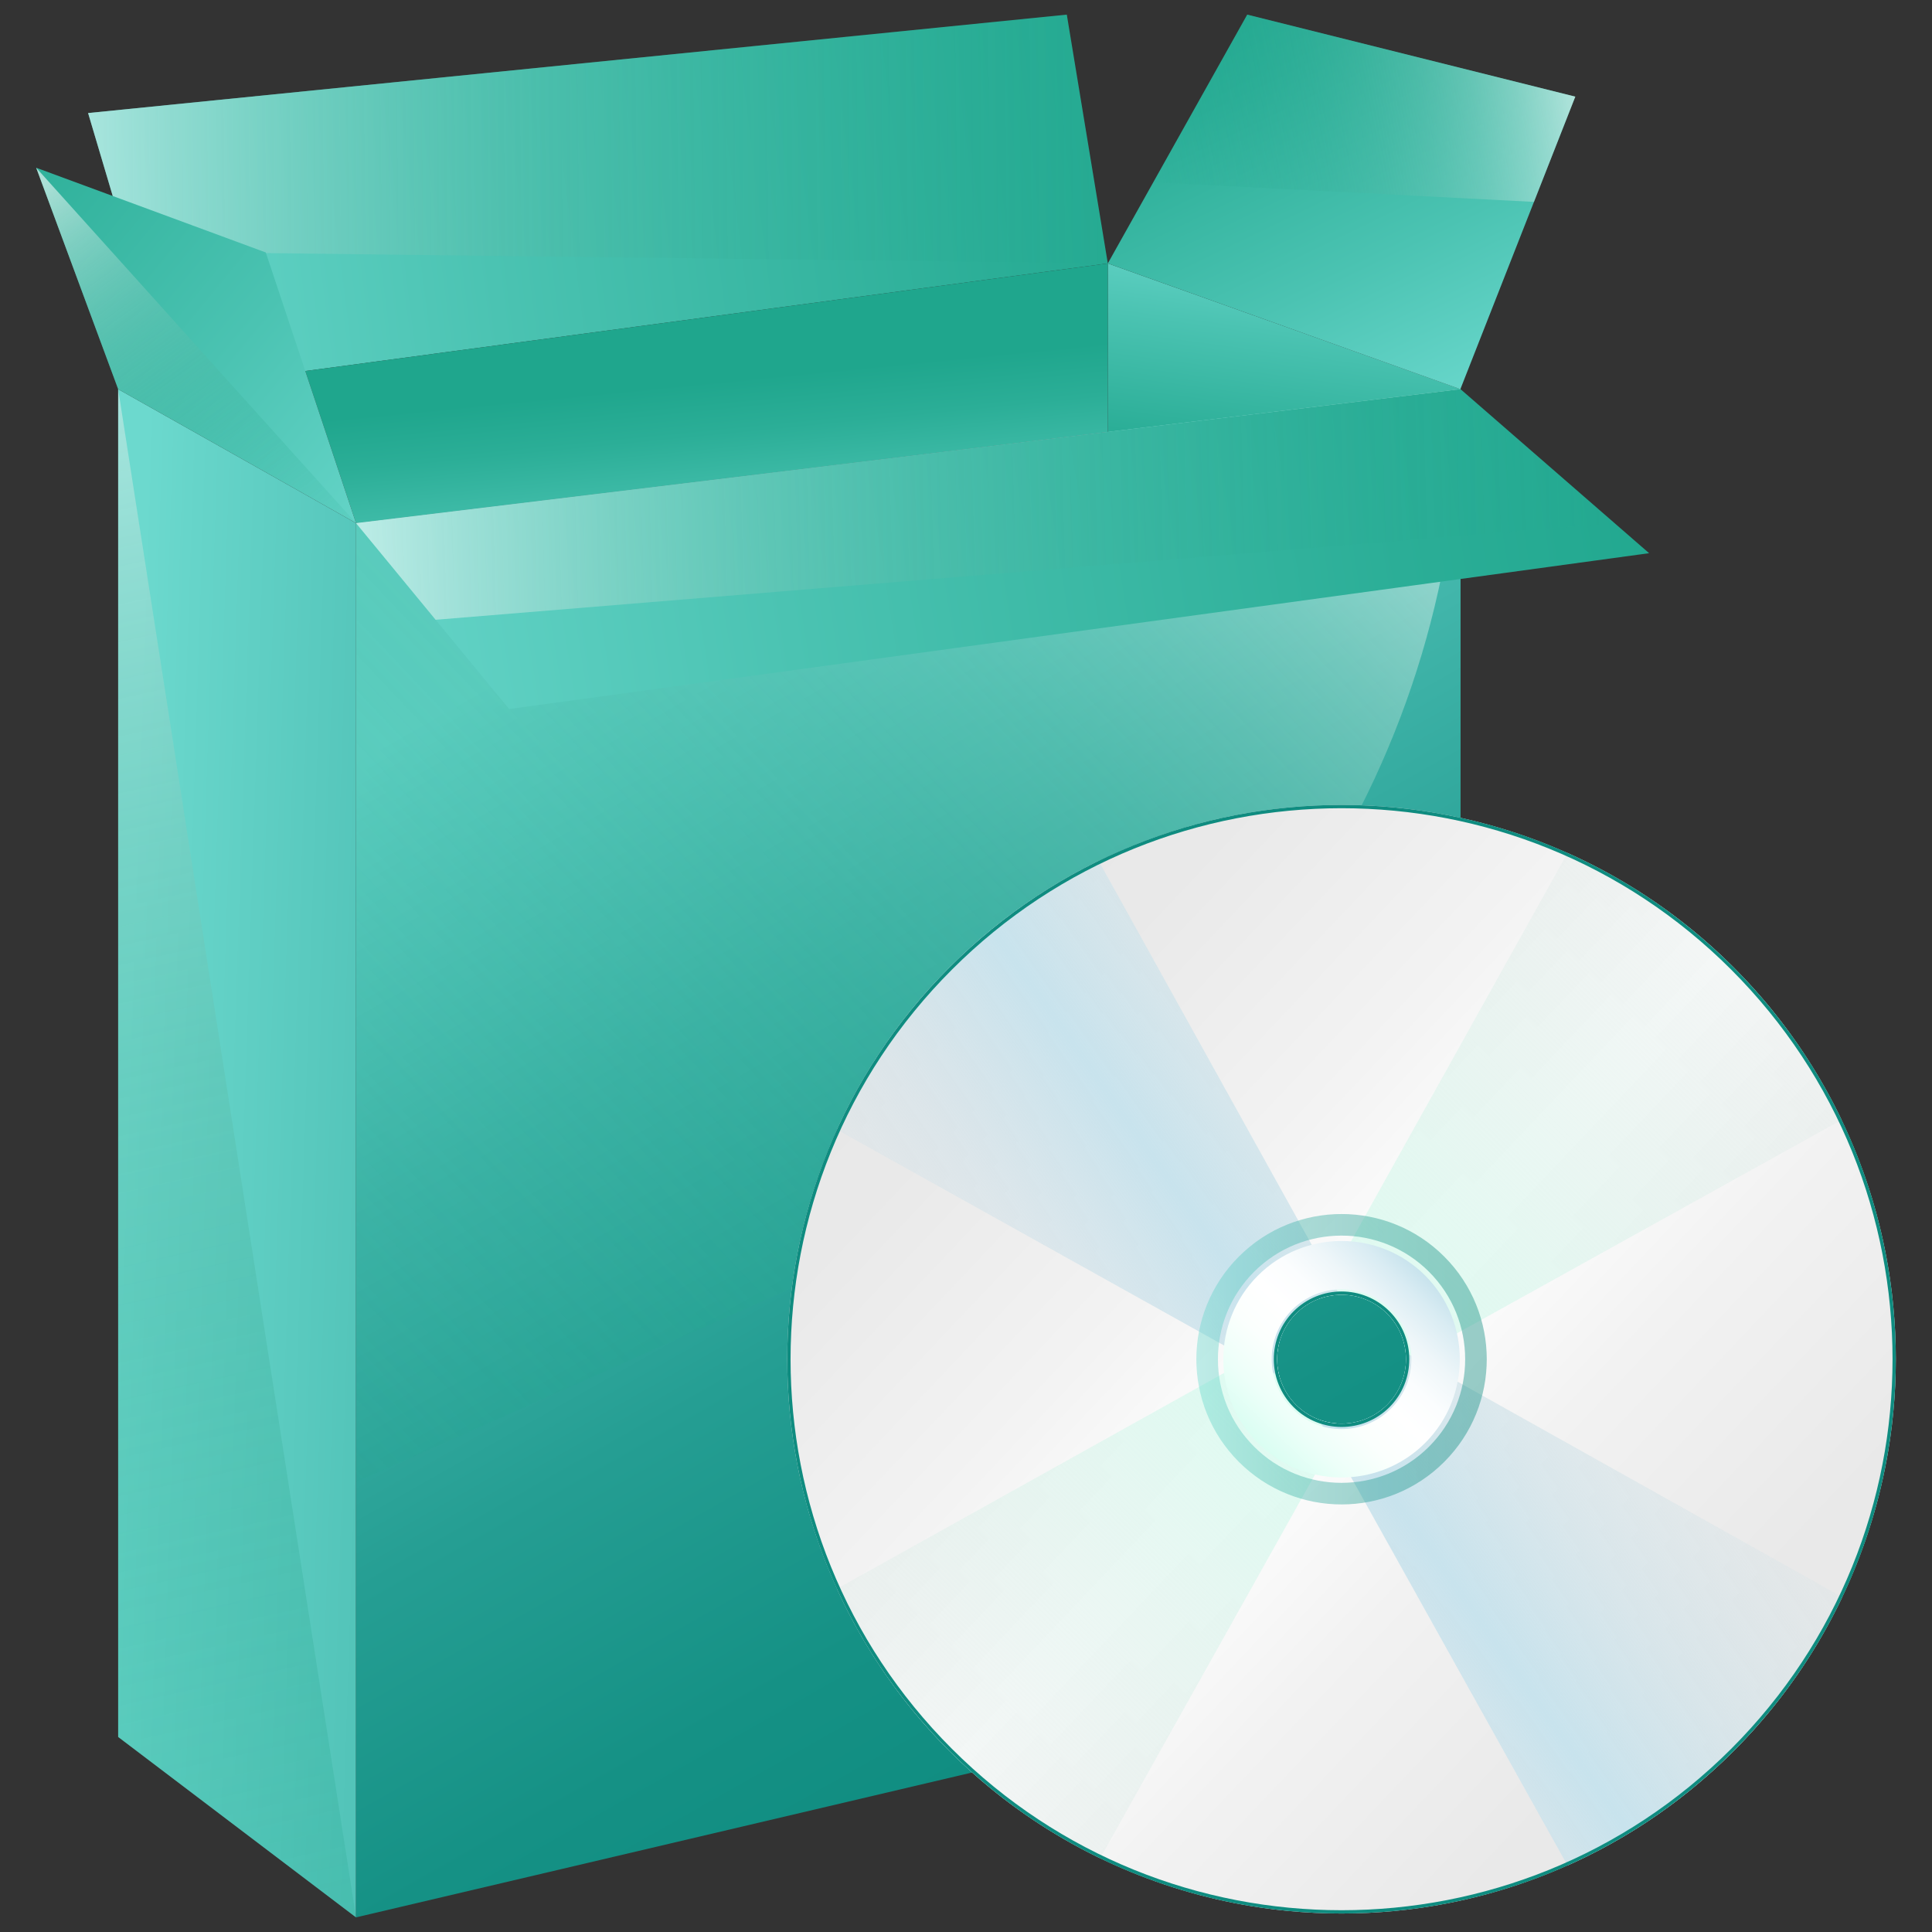 <?xml version="1.0" encoding="utf-8"?>
<!-- Generator: Adobe Illustrator 26.0.1, SVG Export Plug-In . SVG Version: 6.00 Build 0)  -->
<svg version="1.1" id="Layer_1" xmlns="http://www.w3.org/2000/svg" xmlns:xlink="http://www.w3.org/1999/xlink" x="0px" y="0px"
	 viewBox="0 0 128 128" style="enable-background:new 0 0 128 128;" xml:space="preserve">
<rect x="0" y="0" width="128" height="128" fill="#333333" stroke="none"/>
<g>
	<g>
		<linearGradient id="SVGID_1_" gradientUnits="userSpaceOnUse" x1="8.148" y1="76.157" x2="96.047" y2="79.063">
			<stop  offset="0" style="stop-color:#6CD9CE"/>
			<stop  offset="0.04" style="stop-color:#66D4C9"/>
			<stop  offset="0.325" style="stop-color:#41B5AA"/>
			<stop  offset="0.589" style="stop-color:#259E93"/>
			<stop  offset="0.823" style="stop-color:#159185"/>
			<stop  offset="1" style="stop-color:#0F8C80"/>
		</linearGradient>
		<path style="fill:url(#SVGID_1_);" d="M7.829,25.783v89.294l15.758,11.954V34.658L7.829,25.783L7.829,25.783z"/>
		
			<linearGradient id="SVGID_00000096025448418307752720000011328347803771738007_" gradientUnits="userSpaceOnUse" x1="88.548" y1="15.678" x2="86.039" y2="34.38">
			<stop  offset="0" style="stop-color:#6CD9CE"/>
			<stop  offset="0.363" style="stop-color:#4BC3B2"/>
			<stop  offset="0.773" style="stop-color:#2BAE97"/>
			<stop  offset="1" style="stop-color:#1FA68D"/>
		</linearGradient>
		<polygon style="fill:url(#SVGID_00000096025448418307752720000011328347803771738007_);" points="96.761,25.782 96.761,65.63 
			73.395,65.63 73.395,17.452 		"/>
		<polygon style="fill:none;" points="96.76,25.783 23.587,34.658 23.587,127.031 96.76,109.825 		"/>
		<polygon style="fill:none;" points="96.76,25.783 23.587,34.658 23.587,127.031 96.76,109.825 		"/>
		
			<linearGradient id="SVGID_00000016789397386290658830000009232463648745847692_" gradientUnits="userSpaceOnUse" x1="3.134" y1="17.328" x2="82.924" y2="7.146">
			<stop  offset="0" style="stop-color:#6CD9CE"/>
			<stop  offset="0.363" style="stop-color:#4BC3B2"/>
			<stop  offset="0.773" style="stop-color:#2BAE97"/>
			<stop  offset="1" style="stop-color:#1FA68D"/>
		</linearGradient>
		<polygon style="fill:url(#SVGID_00000016789397386290658830000009232463648745847692_);" points="73.395,17.452 20.228,24.582 
			11.271,25.782 7.469,12.985 5.837,7.49 70.678,0.969 		"/>
		<polygon style="fill:none;" points="96.76,25.783 23.587,34.658 23.587,127.031 96.76,109.825 		"/>
		
			<linearGradient id="SVGID_00000020393017440904638310000005476920473679287213_" gradientUnits="userSpaceOnUse" x1="48.705" y1="40.268" x2="47.228" y2="25.258">
			<stop  offset="0" style="stop-color:#6CD9CE"/>
			<stop  offset="0.363" style="stop-color:#4BC3B2"/>
			<stop  offset="0.773" style="stop-color:#2BAE97"/>
			<stop  offset="1" style="stop-color:#1FA68D"/>
		</linearGradient>
		<polygon style="fill:url(#SVGID_00000020393017440904638310000005476920473679287213_);" points="73.395,17.452 73.395,28.617 
			23.588,34.658 20.228,24.582 		"/>
		
			<linearGradient id="SVGID_00000158723205131860553930000007242486606360676503_" gradientUnits="userSpaceOnUse" x1="96.704" y1="28.102" x2="81.979" y2="-2.343">
			<stop  offset="0" style="stop-color:#6CD9CE"/>
			<stop  offset="0.363" style="stop-color:#4BC3B2"/>
			<stop  offset="0.773" style="stop-color:#2BAE97"/>
			<stop  offset="1" style="stop-color:#1FA68D"/>
		</linearGradient>
		<polygon style="fill:url(#SVGID_00000158723205131860553930000007242486606360676503_);" points="82.633,0.969 104.368,6.403 
			96.754,25.783 73.395,17.452 		"/>
		
			<linearGradient id="SVGID_00000079477979101058269860000001447844802957273744_" gradientUnits="userSpaceOnUse" x1="0.32" y1="9.907" x2="83.938" y2="9.095">
			<stop  offset="0" style="stop-color:#FFFFFF;stop-opacity:0.6"/>
			<stop  offset="0.036" style="stop-color:#EAF7F4;stop-opacity:0.578"/>
			<stop  offset="0.127" style="stop-color:#BBE4DC;stop-opacity:0.524"/>
			<stop  offset="0.224" style="stop-color:#91D3C7;stop-opacity:0.466"/>
			<stop  offset="0.324" style="stop-color:#6EC5B5;stop-opacity:0.406"/>
			<stop  offset="0.43" style="stop-color:#51BAA6;stop-opacity:0.342"/>
			<stop  offset="0.542" style="stop-color:#3BB19B;stop-opacity:0.275"/>
			<stop  offset="0.664" style="stop-color:#2BAB93;stop-opacity:0.201"/>
			<stop  offset="0.804" style="stop-color:#22A78E;stop-opacity:0.117"/>
			<stop  offset="1" style="stop-color:#1FA68D;stop-opacity:0"/>
		</linearGradient>
		<polygon style="fill:url(#SVGID_00000079477979101058269860000001447844802957273744_);" points="8.56,16.658 7.469,12.985 
			5.837,7.49 70.678,0.969 73.395,17.452 		"/>
		<polyline style="fill:none;stroke:#6493D4;stroke-width:0.112;stroke-miterlimit:10;" points="28.861,37.625 27.82,36.346 
			26.189,34.342 		"/>
		
			<linearGradient id="SVGID_00000001644151078362647990000011371675915847417743_" gradientUnits="userSpaceOnUse" x1="29.434" y1="35.013" x2="-9.502" y2="2.964">
			<stop  offset="0" style="stop-color:#6CD9CE"/>
			<stop  offset="0.363" style="stop-color:#4BC3B2"/>
			<stop  offset="0.773" style="stop-color:#2BAE97"/>
			<stop  offset="1" style="stop-color:#1FA68D"/>
		</linearGradient>
		<polygon style="fill:url(#SVGID_00000001644151078362647990000011371675915847417743_);" points="23.588,34.658 7.829,25.782 
			2.396,11.113 7.469,12.985 17.609,16.727 20.228,24.582 		"/>
		<polygon style="fill:none;" points="96.76,25.783 23.587,34.658 23.587,127.031 96.76,109.825 		"/>
		
			<linearGradient id="SVGID_00000132768564488603367230000007246748684126462109_" gradientUnits="userSpaceOnUse" x1="40.074" y1="40.916" x2="80.391" y2="112.106">
			<stop  offset="0" style="stop-color:#6CD9CE"/>
			<stop  offset="0.04" style="stop-color:#66D4C9"/>
			<stop  offset="0.325" style="stop-color:#41B5AA"/>
			<stop  offset="0.589" style="stop-color:#259E93"/>
			<stop  offset="0.823" style="stop-color:#159185"/>
			<stop  offset="1" style="stop-color:#0F8C80"/>
		</linearGradient>
		<polygon style="fill:url(#SVGID_00000132768564488603367230000007246748684126462109_);" points="96.76,25.783 23.587,34.658 
			23.587,127.031 96.76,109.825 		"/>
		<polygon style="fill:none;" points="96.76,25.783 23.587,34.658 23.587,127.031 96.76,109.825 		"/>
		
			<linearGradient id="SVGID_00000181809926763669804410000003252235223129244844_" gradientUnits="userSpaceOnUse" x1="87.034" y1="17.947" x2="-2.784" y2="103.09">
			<stop  offset="0" style="stop-color:#FFFFFF;stop-opacity:0.6"/>
			<stop  offset="0.013" style="stop-color:#F4FBF9;stop-opacity:0.592"/>
			<stop  offset="0.069" style="stop-color:#C8E9E3;stop-opacity:0.558"/>
			<stop  offset="0.132" style="stop-color:#9FD9CE;stop-opacity:0.521"/>
			<stop  offset="0.199" style="stop-color:#7DCBBD;stop-opacity:0.481"/>
			<stop  offset="0.271" style="stop-color:#5FC0AE;stop-opacity:0.437"/>
			<stop  offset="0.351" style="stop-color:#48B6A2;stop-opacity:0.389"/>
			<stop  offset="0.442" style="stop-color:#35AF98;stop-opacity:0.335"/>
			<stop  offset="0.55" style="stop-color:#29AA92;stop-opacity:0.27"/>
			<stop  offset="0.693" style="stop-color:#21A78E;stop-opacity:0.184"/>
			<stop  offset="1" style="stop-color:#1FA68D;stop-opacity:0"/>
		</linearGradient>
		<path style="fill:url(#SVGID_00000181809926763669804410000003252235223129244844_);" d="M96.76,25.783l-73.174,8.875v63.533
			l36.769-16.362C82.495,71.978,96.76,50.016,96.76,25.783L96.76,25.783z"/>
		
			<linearGradient id="SVGID_00000053509712608276491080000009534711154752778931_" gradientUnits="userSpaceOnUse" x1="2.803" y1="12.136" x2="23.691" y2="41.405">
			<stop  offset="0" style="stop-color:#FFFFFF;stop-opacity:0.6"/>
			<stop  offset="0.036" style="stop-color:#EAF7F4;stop-opacity:0.578"/>
			<stop  offset="0.127" style="stop-color:#BBE4DC;stop-opacity:0.524"/>
			<stop  offset="0.224" style="stop-color:#91D3C7;stop-opacity:0.466"/>
			<stop  offset="0.324" style="stop-color:#6EC5B5;stop-opacity:0.406"/>
			<stop  offset="0.43" style="stop-color:#51BAA6;stop-opacity:0.342"/>
			<stop  offset="0.542" style="stop-color:#3BB19B;stop-opacity:0.275"/>
			<stop  offset="0.664" style="stop-color:#2BAB93;stop-opacity:0.201"/>
			<stop  offset="0.804" style="stop-color:#22A78E;stop-opacity:0.117"/>
			<stop  offset="1" style="stop-color:#1FA68D;stop-opacity:0"/>
		</linearGradient>
		<polygon style="fill:url(#SVGID_00000053509712608276491080000009534711154752778931_);" points="23.588,34.658 7.829,25.782 
			2.396,11.113 		"/>
		
			<linearGradient id="SVGID_00000030483957258712375150000014414316859342333339_" gradientUnits="userSpaceOnUse" x1="104.226" y1="4.844" x2="73.346" y2="10.788">
			<stop  offset="0" style="stop-color:#FFFFFF;stop-opacity:0.6"/>
			<stop  offset="0.036" style="stop-color:#EAF7F4;stop-opacity:0.578"/>
			<stop  offset="0.127" style="stop-color:#BBE4DC;stop-opacity:0.524"/>
			<stop  offset="0.224" style="stop-color:#91D3C7;stop-opacity:0.466"/>
			<stop  offset="0.324" style="stop-color:#6EC5B5;stop-opacity:0.406"/>
			<stop  offset="0.43" style="stop-color:#51BAA6;stop-opacity:0.342"/>
			<stop  offset="0.542" style="stop-color:#3BB19B;stop-opacity:0.275"/>
			<stop  offset="0.664" style="stop-color:#2BAB93;stop-opacity:0.201"/>
			<stop  offset="0.804" style="stop-color:#22A78E;stop-opacity:0.117"/>
			<stop  offset="1" style="stop-color:#1FA68D;stop-opacity:0"/>
		</linearGradient>
		<polygon style="fill:url(#SVGID_00000030483957258712375150000014414316859342333339_);" points="82.633,0.969 104.368,6.403 
			101.628,13.376 76.406,12.079 		"/>
		
			<linearGradient id="SVGID_00000169549751031720660110000007732004576868325028_" gradientUnits="userSpaceOnUse" x1="16.189" y1="43.648" x2="114.055" y2="28.074">
			<stop  offset="0" style="stop-color:#6CD9CE"/>
			<stop  offset="0.363" style="stop-color:#4BC3B2"/>
			<stop  offset="0.773" style="stop-color:#2BAE97"/>
			<stop  offset="1" style="stop-color:#1FA68D"/>
		</linearGradient>
		<polygon style="fill:url(#SVGID_00000169549751031720660110000007732004576868325028_);" points="109.258,36.65 96.761,38.359 
			73.395,41.552 33.73,46.974 23.588,34.658 73.395,28.617 96.761,25.782 		"/>
		
			<linearGradient id="SVGID_00000063620208087474599090000005442719621100244366_" gradientUnits="userSpaceOnUse" x1="22.593" y1="34.536" x2="106.148" y2="32.221">
			<stop  offset="0" style="stop-color:#FFFFFF;stop-opacity:0.6"/>
			<stop  offset="0.095" style="stop-color:#D3EDE9;stop-opacity:0.543"/>
			<stop  offset="0.213" style="stop-color:#A4DBD0;stop-opacity:0.472"/>
			<stop  offset="0.334" style="stop-color:#7BCABC;stop-opacity:0.4"/>
			<stop  offset="0.458" style="stop-color:#5ABDAB;stop-opacity:0.326"/>
			<stop  offset="0.584" style="stop-color:#40B39E;stop-opacity:0.25"/>
			<stop  offset="0.713" style="stop-color:#2DAC94;stop-opacity:0.172"/>
			<stop  offset="0.849" style="stop-color:#23A78F;stop-opacity:0.091"/>
			<stop  offset="1" style="stop-color:#1FA68D;stop-opacity:0"/>
		</linearGradient>
		<polygon style="fill:url(#SVGID_00000063620208087474599090000005442719621100244366_);" points="28.861,41.062 23.588,34.658 
			73.395,28.617 96.761,25.782 106.967,34.658 		"/>
		
			<linearGradient id="SVGID_00000047055359346364377260000005901797581565365149_" gradientUnits="userSpaceOnUse" x1="-3.825" y1="18.126" x2="37.023" y2="201.454">
			<stop  offset="0" style="stop-color:#FFFFFF;stop-opacity:0.6"/>
			<stop  offset="0.004" style="stop-color:#FCFEFD;stop-opacity:0.598"/>
			<stop  offset="0.067" style="stop-color:#CEEBE6;stop-opacity:0.56"/>
			<stop  offset="0.135" style="stop-color:#A5DBD1;stop-opacity:0.519"/>
			<stop  offset="0.208" style="stop-color:#81CDBF;stop-opacity:0.475"/>
			<stop  offset="0.287" style="stop-color:#62C1AF;stop-opacity:0.428"/>
			<stop  offset="0.373" style="stop-color:#4AB7A3;stop-opacity:0.376"/>
			<stop  offset="0.47" style="stop-color:#36AF99;stop-opacity:0.318"/>
			<stop  offset="0.582" style="stop-color:#29AA92;stop-opacity:0.251"/>
			<stop  offset="0.725" style="stop-color:#21A78E;stop-opacity:0.165"/>
			<stop  offset="1" style="stop-color:#1FA68D;stop-opacity:0"/>
		</linearGradient>
		<path style="fill:url(#SVGID_00000047055359346364377260000005901797581565365149_);" d="M7.829,25.783L7.829,25.783v89.294
			l15.758,11.954"/>
	</g>
	<g>
		<defs>
			<path id="SVGID_00000080906129821950702890000003022284718939472795_" d="M114.849,64.085c-14.342-14.342-37.594-14.342-51.936,0
				c-14.34,14.34-14.34,37.592,0,51.934c14.342,14.342,37.594,14.342,51.936,0C129.189,101.678,129.189,78.425,114.849,64.085z
				 M91.903,93.073c-1.667,1.665-4.376,1.665-6.044,0c-1.665-1.667-1.665-4.376,0-6.041c1.667-1.667,4.376-1.667,6.044,0
				C93.568,88.697,93.568,91.406,91.903,93.073z"/>
		</defs>
		<clipPath id="SVGID_00000016058943825942947060000017842386257390076047_">
			<use xlink:href="#SVGID_00000080906129821950702890000003022284718939472795_"  style="overflow:visible;"/>
		</clipPath>
		
			<linearGradient id="SVGID_00000081639653358877556910000008918150200180336524_" gradientUnits="userSpaceOnUse" x1="50.837" y1="54.023" x2="129.828" y2="128.831">
			<stop  offset="0" style="stop-color:#E6E6E6"/>
			<stop  offset="0.207" style="stop-color:#E9E9E9"/>
			<stop  offset="0.368" style="stop-color:#F3F3F3"/>
			<stop  offset="0.481" style="stop-color:#FFFFFF"/>
			<stop  offset="0.605" style="stop-color:#F2F2F2"/>
			<stop  offset="0.764" style="stop-color:#E9E9E9"/>
			<stop  offset="1" style="stop-color:#E6E6E6"/>
		</linearGradient>
		
			<circle style="clip-path:url(#SVGID_00000016058943825942947060000017842386257390076047_);fill:url(#SVGID_00000081639653358877556910000008918150200180336524_);" cx="88.881" cy="90.052" r="36.724"/>
		
			<linearGradient id="SVGID_00000156583447515701349040000017035733142351662220_" gradientUnits="userSpaceOnUse" x1="-4496.025" y1="8776.064" x2="-4372.986" y2="8776.064" gradientTransform="matrix(-0.707 0.707 -0.707 -0.707 3158.15 9431.335)">
			<stop  offset="0" style="stop-color:#E6E6E6;stop-opacity:0"/>
			<stop  offset="0.203" style="stop-color:#E3EBE9;stop-opacity:0.408"/>
			<stop  offset="0.456" style="stop-color:#DCFBF0;stop-opacity:0.916"/>
			<stop  offset="0.497" style="stop-color:#DAFEF2"/>
			<stop  offset="0.551" style="stop-color:#DCFAF0;stop-opacity:0.894"/>
			<stop  offset="0.796" style="stop-color:#E3EBE9;stop-opacity:0.405"/>
			<stop  offset="1" style="stop-color:#E6E6E6;stop-opacity:0"/>
		</linearGradient>
		
			<polygon style="clip-path:url(#SVGID_00000016058943825942947060000017842386257390076047_);fill:url(#SVGID_00000156583447515701349040000017035733142351662220_);" points="
			30.385,119.233 86.246,88.092 117.386,32.231 146.025,60.87 90.48,91.696 59.024,147.872 		"/>
		<path style="clip-path:url(#SVGID_00000016058943825942947060000017842386257390076047_);fill:none;" d="M62.915,64.084
			c-14.342,14.342-14.342,37.594,0,51.937c14.341,14.341,37.593,14.341,51.935-0.002c14.341-14.341,14.341-37.593,0-51.933
			C100.507,49.744,77.255,49.744,62.915,64.084z M91.903,93.073c-1.665,1.665-4.375,1.665-6.041,0c-1.665-1.665-1.666-4.375,0-6.041
			c1.666-1.666,4.376-1.665,6.041,0C93.569,88.698,93.569,91.407,91.903,93.073z"/>
		
			<linearGradient id="SVGID_00000120548627625351228230000009762970206643776647_" gradientUnits="userSpaceOnUse" x1="-3627.486" y1="1146.508" x2="-3640.282" y2="1220.577" gradientTransform="matrix(0.707 0.707 -0.707 0.707 3492.644 1824.113)">
			<stop  offset="0" style="stop-color:#E6E6E6;stop-opacity:0"/>
			<stop  offset="0.177" style="stop-color:#E1E6E7;stop-opacity:0.356"/>
			<stop  offset="0.381" style="stop-color:#D3E4EA;stop-opacity:0.766"/>
			<stop  offset="0.497" style="stop-color:#C8E3ED"/>
			<stop  offset="0.636" style="stop-color:#D7E4EA;stop-opacity:0.724"/>
			<stop  offset="0.815" style="stop-color:#E2E6E7;stop-opacity:0.369"/>
			<stop  offset="1" style="stop-color:#E6E6E6;stop-opacity:0"/>
		</linearGradient>
		
			<polygon style="clip-path:url(#SVGID_00000016058943825942947060000017842386257390076047_);fill:url(#SVGID_00000120548627625351228230000009762970206643776647_);" points="
			117.386,147.872 86.246,92.011 30.385,60.87 59.024,32.231 89.85,87.777 146.025,119.233 		"/>
		<g style="clip-path:url(#SVGID_00000016058943825942947060000017842386257390076047_);">
			<path style="fill:#FFFFFF;" d="M85.861,87.032c-1.666,1.666-1.666,4.376,0,6.042c1.666,1.666,4.376,1.666,6.042,0
				c1.666-1.666,1.666-4.376,0-6.042S87.526,85.366,85.861,87.032z"/>
			
				<linearGradient id="SVGID_00000091695849708501176020000009806010625426994859_" gradientUnits="userSpaceOnUse" x1="94.303" y1="84.392" x2="83.46" y2="95.713">
				<stop  offset="0" style="stop-color:#C8E3ED"/>
				<stop  offset="0.089" style="stop-color:#D9ECF3"/>
				<stop  offset="0.232" style="stop-color:#EEF6F9"/>
				<stop  offset="0.371" style="stop-color:#FBFDFE"/>
				<stop  offset="0.504" style="stop-color:#FFFFFF"/>
				<stop  offset="0.663" style="stop-color:#FBFFFD"/>
				<stop  offset="0.836" style="stop-color:#EDFFF9"/>
				<stop  offset="1" style="stop-color:#DAFEF2"/>
			</linearGradient>
			<path style="fill:url(#SVGID_00000091695849708501176020000009806010625426994859_);" d="M83.339,84.511
				c-3.056,3.056-3.056,8.028,0,11.084s8.028,3.056,11.084,0c3.056-3.056,3.056-8.028,0-11.084S86.395,81.455,83.339,84.511z
				 M92.154,93.325c-1.805,1.805-4.741,1.805-6.546,0s-1.805-4.741,0-6.546c1.805-1.805,4.741-1.805,6.546,0
				C93.959,88.584,93.959,91.521,92.154,93.325z"/>
			
				<linearGradient id="SVGID_00000085234093409971995230000000808484145932695950_" gradientUnits="userSpaceOnUse" x1="79.261" y1="90.052" x2="98.501" y2="90.052">
				<stop  offset="0" style="stop-color:#6CD9CE"/>
				<stop  offset="0.04" style="stop-color:#66D4C9"/>
				<stop  offset="0.325" style="stop-color:#41B5AA"/>
				<stop  offset="0.589" style="stop-color:#259E93"/>
				<stop  offset="0.823" style="stop-color:#159185"/>
				<stop  offset="1" style="stop-color:#0F8C80"/>
			</linearGradient>
			<path style="opacity:0.42;fill:url(#SVGID_00000085234093409971995230000000808484145932695950_);" d="M82.079,83.25
				c-3.757,3.757-3.757,9.848,0,13.605c3.757,3.757,9.848,3.757,13.605,0c3.757-3.757,3.757-9.848,0-13.605
				C91.927,79.493,85.836,79.493,82.079,83.25z M94.675,95.846c-3.195,3.195-8.393,3.195-11.588,0
				c-3.195-3.195-3.195-8.393,0-11.588c3.195-3.195,8.393-3.195,11.588,0C97.87,87.453,97.87,92.652,94.675,95.846z"/>
		</g>
		<path style="clip-path:url(#SVGID_00000016058943825942947060000017842386257390076047_);fill:none;" d="M114.849,64.084
			c-14.342-14.34-37.594-14.34-51.936,0c-14.34,14.342-14.34,37.594,0,51.936c14.342,14.34,37.594,14.34,51.936,0
			C129.189,101.679,129.189,78.426,114.849,64.084z M91.901,93.072c-1.665,1.667-4.374,1.667-6.041,0
			c-1.665-1.665-1.665-4.374,0-6.041c1.667-1.665,4.376-1.665,6.041,0C93.568,88.698,93.568,91.407,91.901,93.072z"/>
		
			<path style="clip-path:url(#SVGID_00000016058943825942947060000017842386257390076047_);fill:none;stroke:#0F8C80;stroke-width:0.437;stroke-miterlimit:10;" d="
			M114.849,64.085c-14.342-14.342-37.594-14.342-51.936,0c-14.34,14.34-14.34,37.592,0,51.934c14.342,14.342,37.594,14.342,51.936,0
			C129.189,101.678,129.189,78.425,114.849,64.085z M91.903,93.073c-1.667,1.665-4.376,1.665-6.044,0
			c-1.665-1.667-1.665-4.376,0-6.041c1.667-1.667,4.376-1.667,6.044,0C93.568,88.697,93.568,91.406,91.903,93.073z"/>
	</g>
</g>
</svg>

